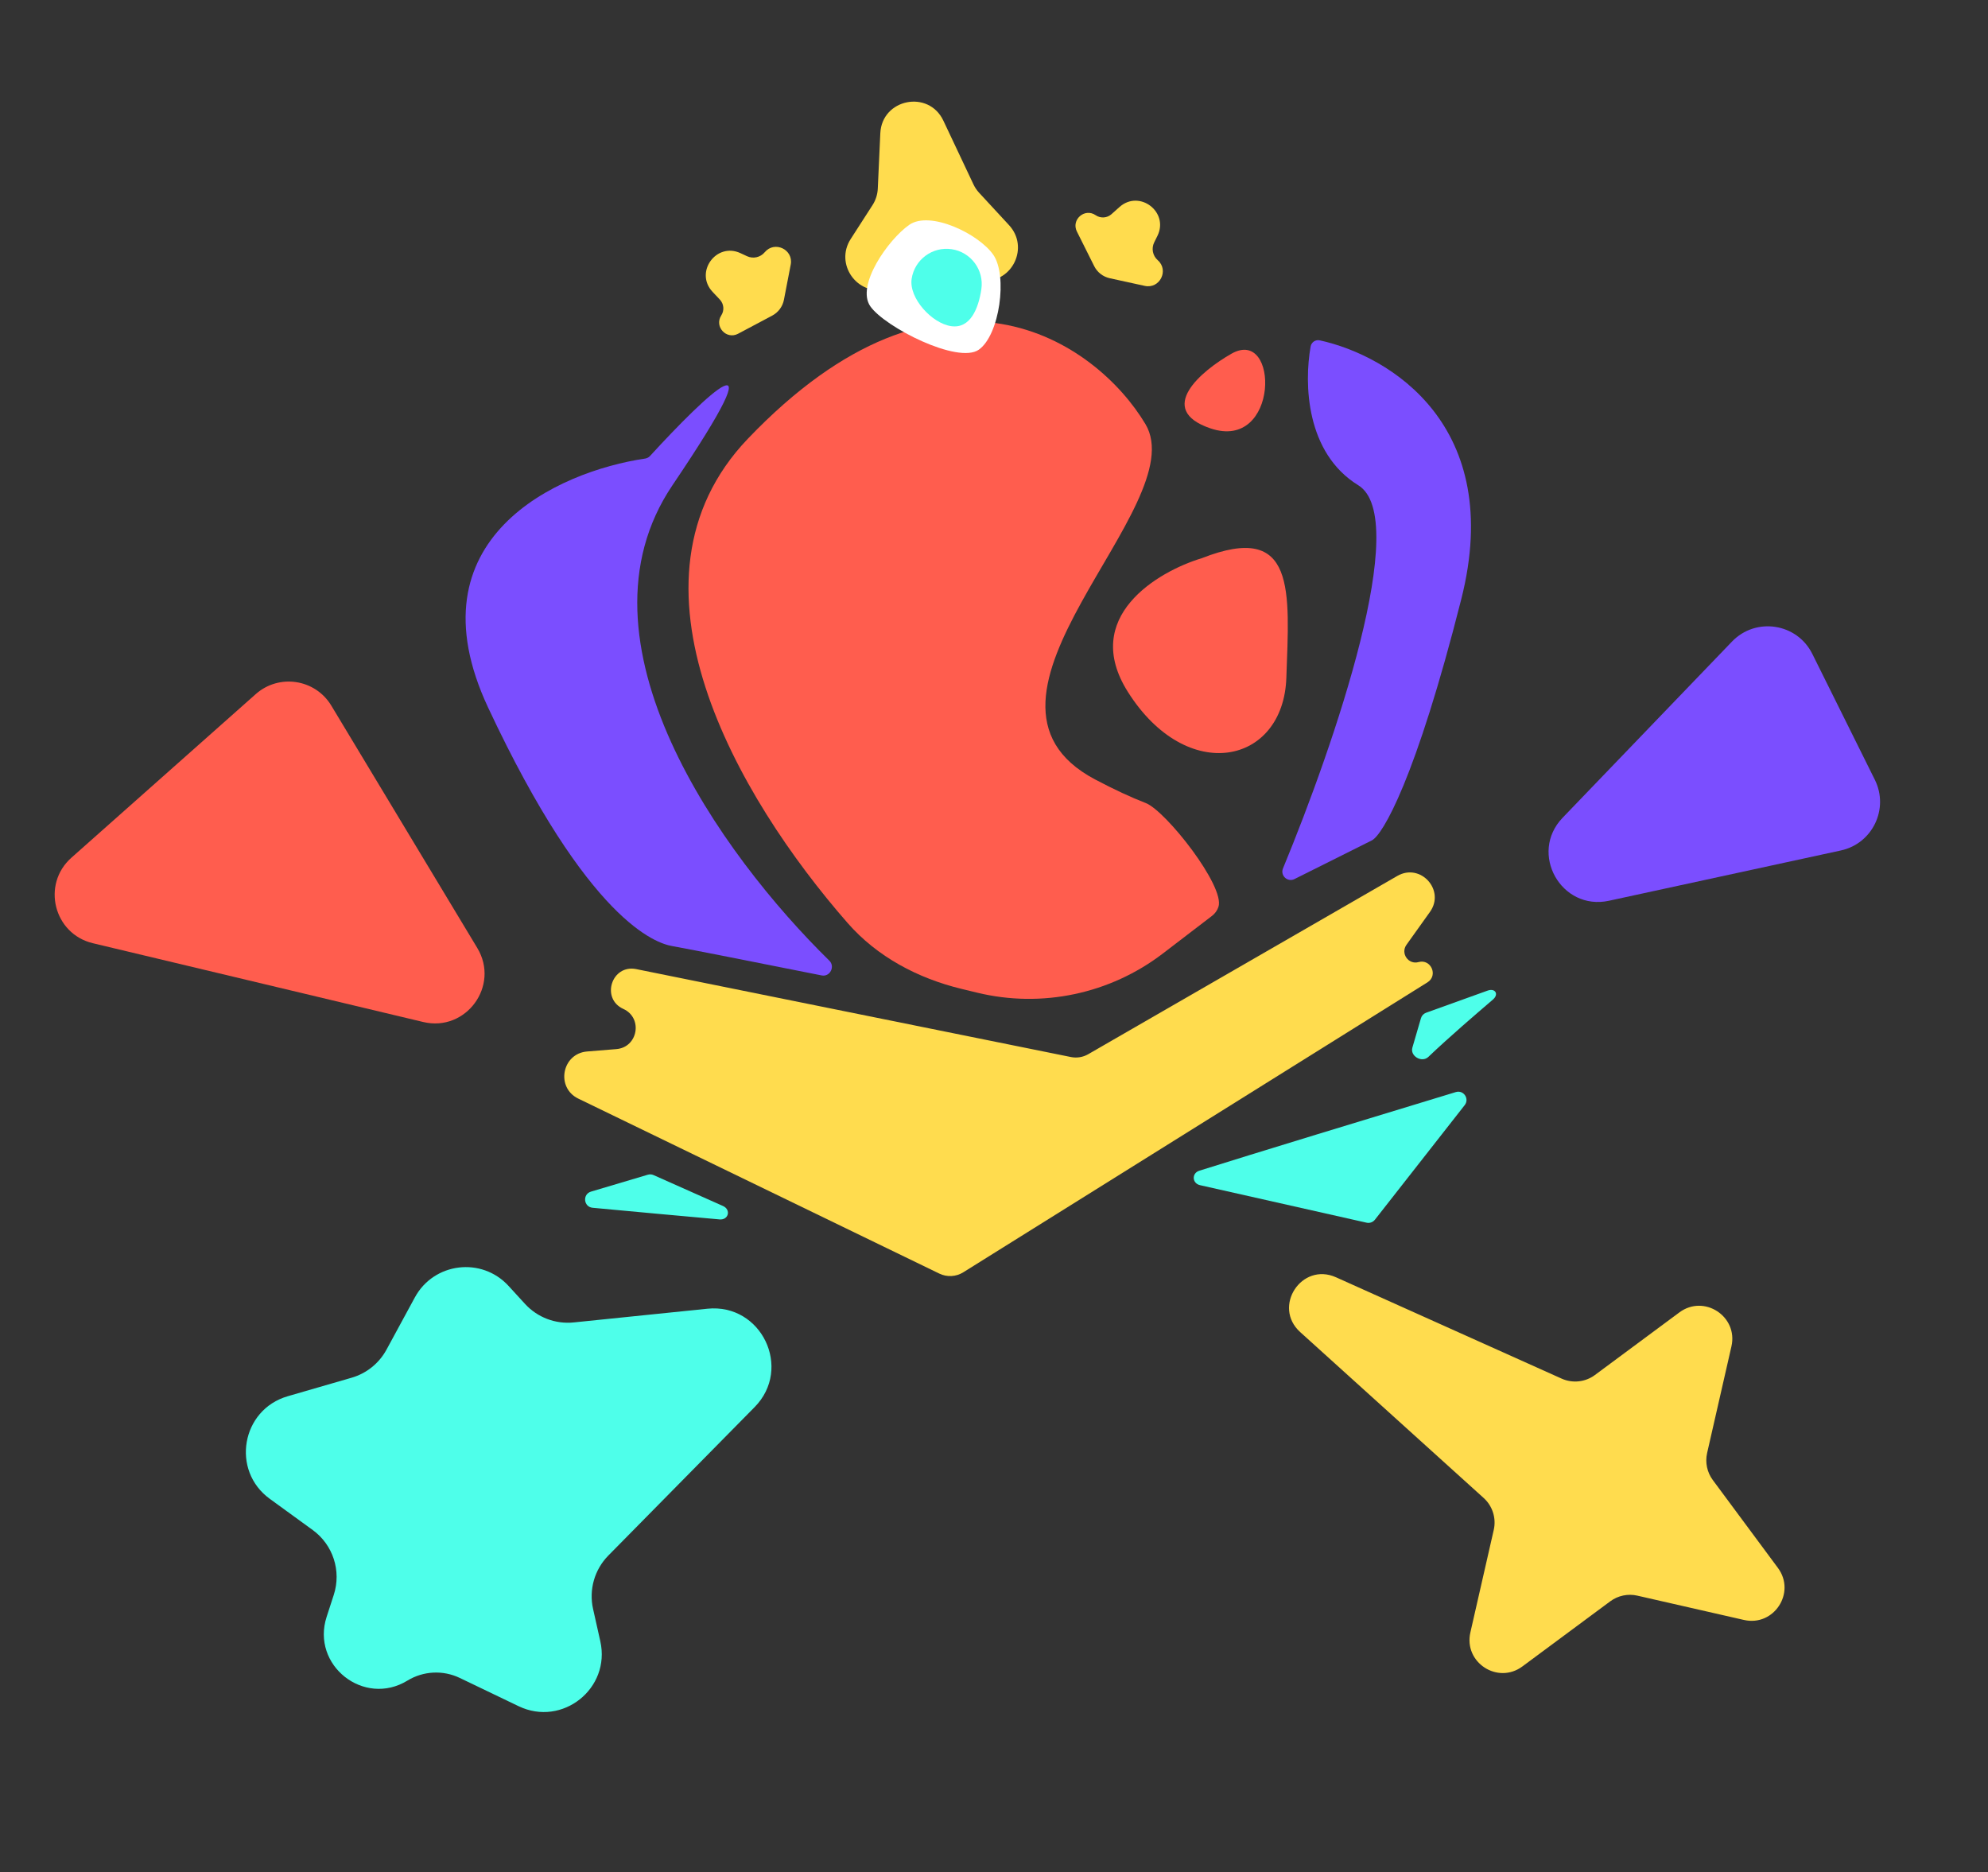 <svg width="240" height="226" viewBox="0 0 240 226" fill="none" xmlns="http://www.w3.org/2000/svg">
<rect x="0" y="0" width="240" height="226" fill="#333333" stroke="none"/>
<path d="M90.283 52.965C73.854 70.157 89.03 96.214 102.325 111.42C105.898 115.507 110.808 118.099 116.084 119.377L117.965 119.833C125.769 121.724 134.009 119.986 140.385 115.105L146.323 110.56C146.685 110.283 146.955 109.904 147.098 109.472C147.918 107.003 140.75 97.888 138.326 96.945C136.543 96.25 134.511 95.315 132.189 94.085C113.805 84.352 144.191 61.092 138.281 51.194C132.371 41.295 113.876 28.275 90.283 52.965Z" fill="#FF5D4E"/>
<path d="M136.161 83.523C130.457 74.491 139.737 68.999 145.091 67.382C156.536 62.886 155.653 71.355 155.294 81.826C154.935 92.297 143.292 94.813 136.161 83.523Z" fill="#FF5D4E"/>
<path d="M148.678 42.693C145.045 44.75 139.446 49.434 146.119 51.708C154.459 54.55 154.468 39.414 148.678 42.693Z" fill="#FF5D4E"/>
<path d="M129.282 127.602L76.811 116.989C73.846 116.389 72.5 120.543 75.253 121.796C77.64 122.883 77.02 126.433 74.406 126.646L70.88 126.933C67.835 127.182 67.067 131.291 69.816 132.623L113.397 153.744C114.325 154.194 115.42 154.135 116.294 153.588L172.329 118.588C173.65 117.763 172.755 115.726 171.253 116.141C170.027 116.481 169.055 115.091 169.794 114.055L172.633 110.081C174.507 107.457 171.487 104.128 168.693 105.739L131.376 127.261C130.743 127.626 129.998 127.747 129.282 127.602Z" fill="#FFDC4E"/>
<path d="M58.927 85.415C49.349 64.963 67.352 56.906 77.881 55.357C78.114 55.323 78.321 55.213 78.479 55.04C85.127 47.77 94.63 38.665 81.181 58.58C68.465 77.409 87.117 103.223 100.122 115.97C100.848 116.682 100.197 117.952 99.199 117.753C92.241 116.365 82.501 114.434 81.181 114.214C79.217 113.886 71.036 111.268 58.927 85.415Z" fill="#7B4EFF"/>
<path d="M163.978 58.58C170.413 62.54 161.171 89.626 154.888 104.832C154.532 105.693 155.441 106.537 156.274 106.12L165.614 101.451C166.923 100.796 170.916 94.055 176.414 72.324C181.714 51.375 167.77 42.937 159.333 41.087C158.817 40.974 158.318 41.306 158.225 41.825C157.43 46.303 157.635 54.676 163.978 58.58Z" fill="#7B4EFF"/>
<path d="M175.754 131.833C165.998 134.794 151.261 139.287 144.788 141.325C143.845 141.622 143.907 142.854 144.873 143.071L164.978 147.6C165.355 147.685 165.747 147.545 165.985 147.241L176.825 133.408C177.427 132.639 176.689 131.55 175.754 131.833Z" fill="#4EFFEA"/>
<path d="M71.543 145.8C76.627 146.275 82.689 146.835 86.868 147.204C87.956 147.3 88.276 146.027 87.278 145.583L78.9 141.854C78.682 141.757 78.437 141.741 78.209 141.809L71.352 143.848C70.298 144.162 70.448 145.697 71.543 145.8Z" fill="#4EFFEA"/>
<path d="M172.435 127.588C175.031 125.118 178.122 122.476 180.233 120.664C180.983 120.02 180.515 119.251 179.584 119.586L172.165 122.255C171.864 122.364 171.633 122.609 171.544 122.916L170.509 126.463C170.208 127.496 171.656 128.33 172.435 127.588Z" fill="#4EFFEA"/>
<path d="M135.145 24.995C137.55 22.844 141.158 25.588 139.727 28.48L139.34 29.262C138.98 29.991 139.154 30.871 139.765 31.408V31.408C141.159 32.631 140.009 34.907 138.197 34.511L133.972 33.586C133.157 33.408 132.467 32.871 132.095 32.125L130.007 27.949C129.292 26.517 130.952 25.071 132.272 25.977V25.977C132.862 26.382 133.651 26.331 134.184 25.854L135.145 24.995Z" fill="#FFDC4E"/>
<path d="M86.022 35.227C83.813 32.876 86.467 29.201 89.393 30.56L90.185 30.928C90.923 31.27 91.798 31.074 92.32 30.45V30.45C93.508 29.026 95.812 30.12 95.46 31.941L94.64 36.188C94.482 37.007 93.962 37.709 93.226 38.1L89.103 40.29C87.688 41.041 86.202 39.417 87.076 38.075V38.075C87.465 37.475 87.395 36.688 86.906 36.167L86.022 35.227Z" fill="#FFDC4E"/>
<path d="M106.944 34.919C103.451 35.709 100.76 31.862 102.7 28.852L105.337 24.756C105.719 24.163 105.938 23.478 105.97 22.773L106.275 16.091C106.465 11.925 112.107 10.794 113.888 14.566L117.522 22.261C117.695 22.629 117.925 22.969 118.201 23.268L121.821 27.186C124.252 29.816 122.266 34.07 118.689 33.896L113.292 33.633C112.93 33.616 112.568 33.647 112.215 33.727L106.944 34.919Z" fill="#FFDC4E"/>
<path d="M109.763 27.145C112.28 25.384 118.146 28.227 119.908 30.745C121.669 33.263 120.679 40.455 118.161 42.217C115.644 43.978 106.832 39.498 105.071 36.98C103.309 34.463 107.245 28.906 109.763 27.145Z" fill="white"/>
<path d="M110.058 33.661C110.406 31.337 112.572 29.736 114.896 30.084C117.219 30.433 118.821 32.599 118.472 34.922C118.124 37.246 117.136 39.718 114.812 39.37C112.489 39.022 109.709 35.984 110.058 33.661Z" fill="#4EFFEA"/>
<path d="M57.622 114.441C60.366 118.998 56.264 124.607 51.09 123.374L11.212 113.864C6.49 112.738 4.99 106.762 8.621 103.54L30.875 83.791C33.682 81.3 38.061 81.968 39.998 85.182L57.622 114.441Z" fill="#FF5D4E"/>
<path d="M209.093 77.449C211.97 74.457 216.945 75.22 218.792 78.939L226.34 94.133C228.079 97.635 226.058 101.837 222.238 102.666L194.245 108.737C188.454 109.993 184.541 102.987 188.648 98.715L209.093 77.449Z" fill="#7B4EFF"/>
<path d="M50.081 156.624C52.374 152.399 58.145 151.69 61.393 155.233L63.386 157.408C64.881 159.039 67.06 159.867 69.261 159.641L85.401 157.986C91.928 157.316 95.707 165.189 91.101 169.863L73.442 187.781C71.772 189.476 71.077 191.903 71.597 194.225L72.472 198.129C73.75 203.835 67.883 208.5 62.611 205.969L55.51 202.559C53.485 201.587 51.105 201.707 49.188 202.878V202.878C43.938 206.085 37.533 201.028 39.434 195.177L40.295 192.527C41.232 189.643 40.205 186.483 37.752 184.701L32.57 180.936C27.859 177.514 29.144 170.17 34.737 168.55L42.454 166.314C44.251 165.793 45.765 164.574 46.658 162.93L50.081 156.624Z" fill="#4EFFEA"/>
<path d="M156.966 160.807C153.585 157.751 157.129 152.324 161.287 154.191L188.525 166.423C189.846 167.016 191.383 166.85 192.546 165.988L202.745 158.429C205.728 156.218 209.852 158.912 209.027 162.532L206.092 175.4C205.833 176.539 206.084 177.733 206.779 178.671L214.638 189.275C216.849 192.259 214.155 196.382 210.535 195.557L197.666 192.623C196.528 192.363 195.333 192.614 194.395 193.309L183.791 201.168C180.808 203.379 176.684 200.686 177.51 197.066L180.332 184.688C180.654 183.277 180.188 181.803 179.114 180.832L156.966 160.807Z" fill="#FFDC4E"/>
</svg>
